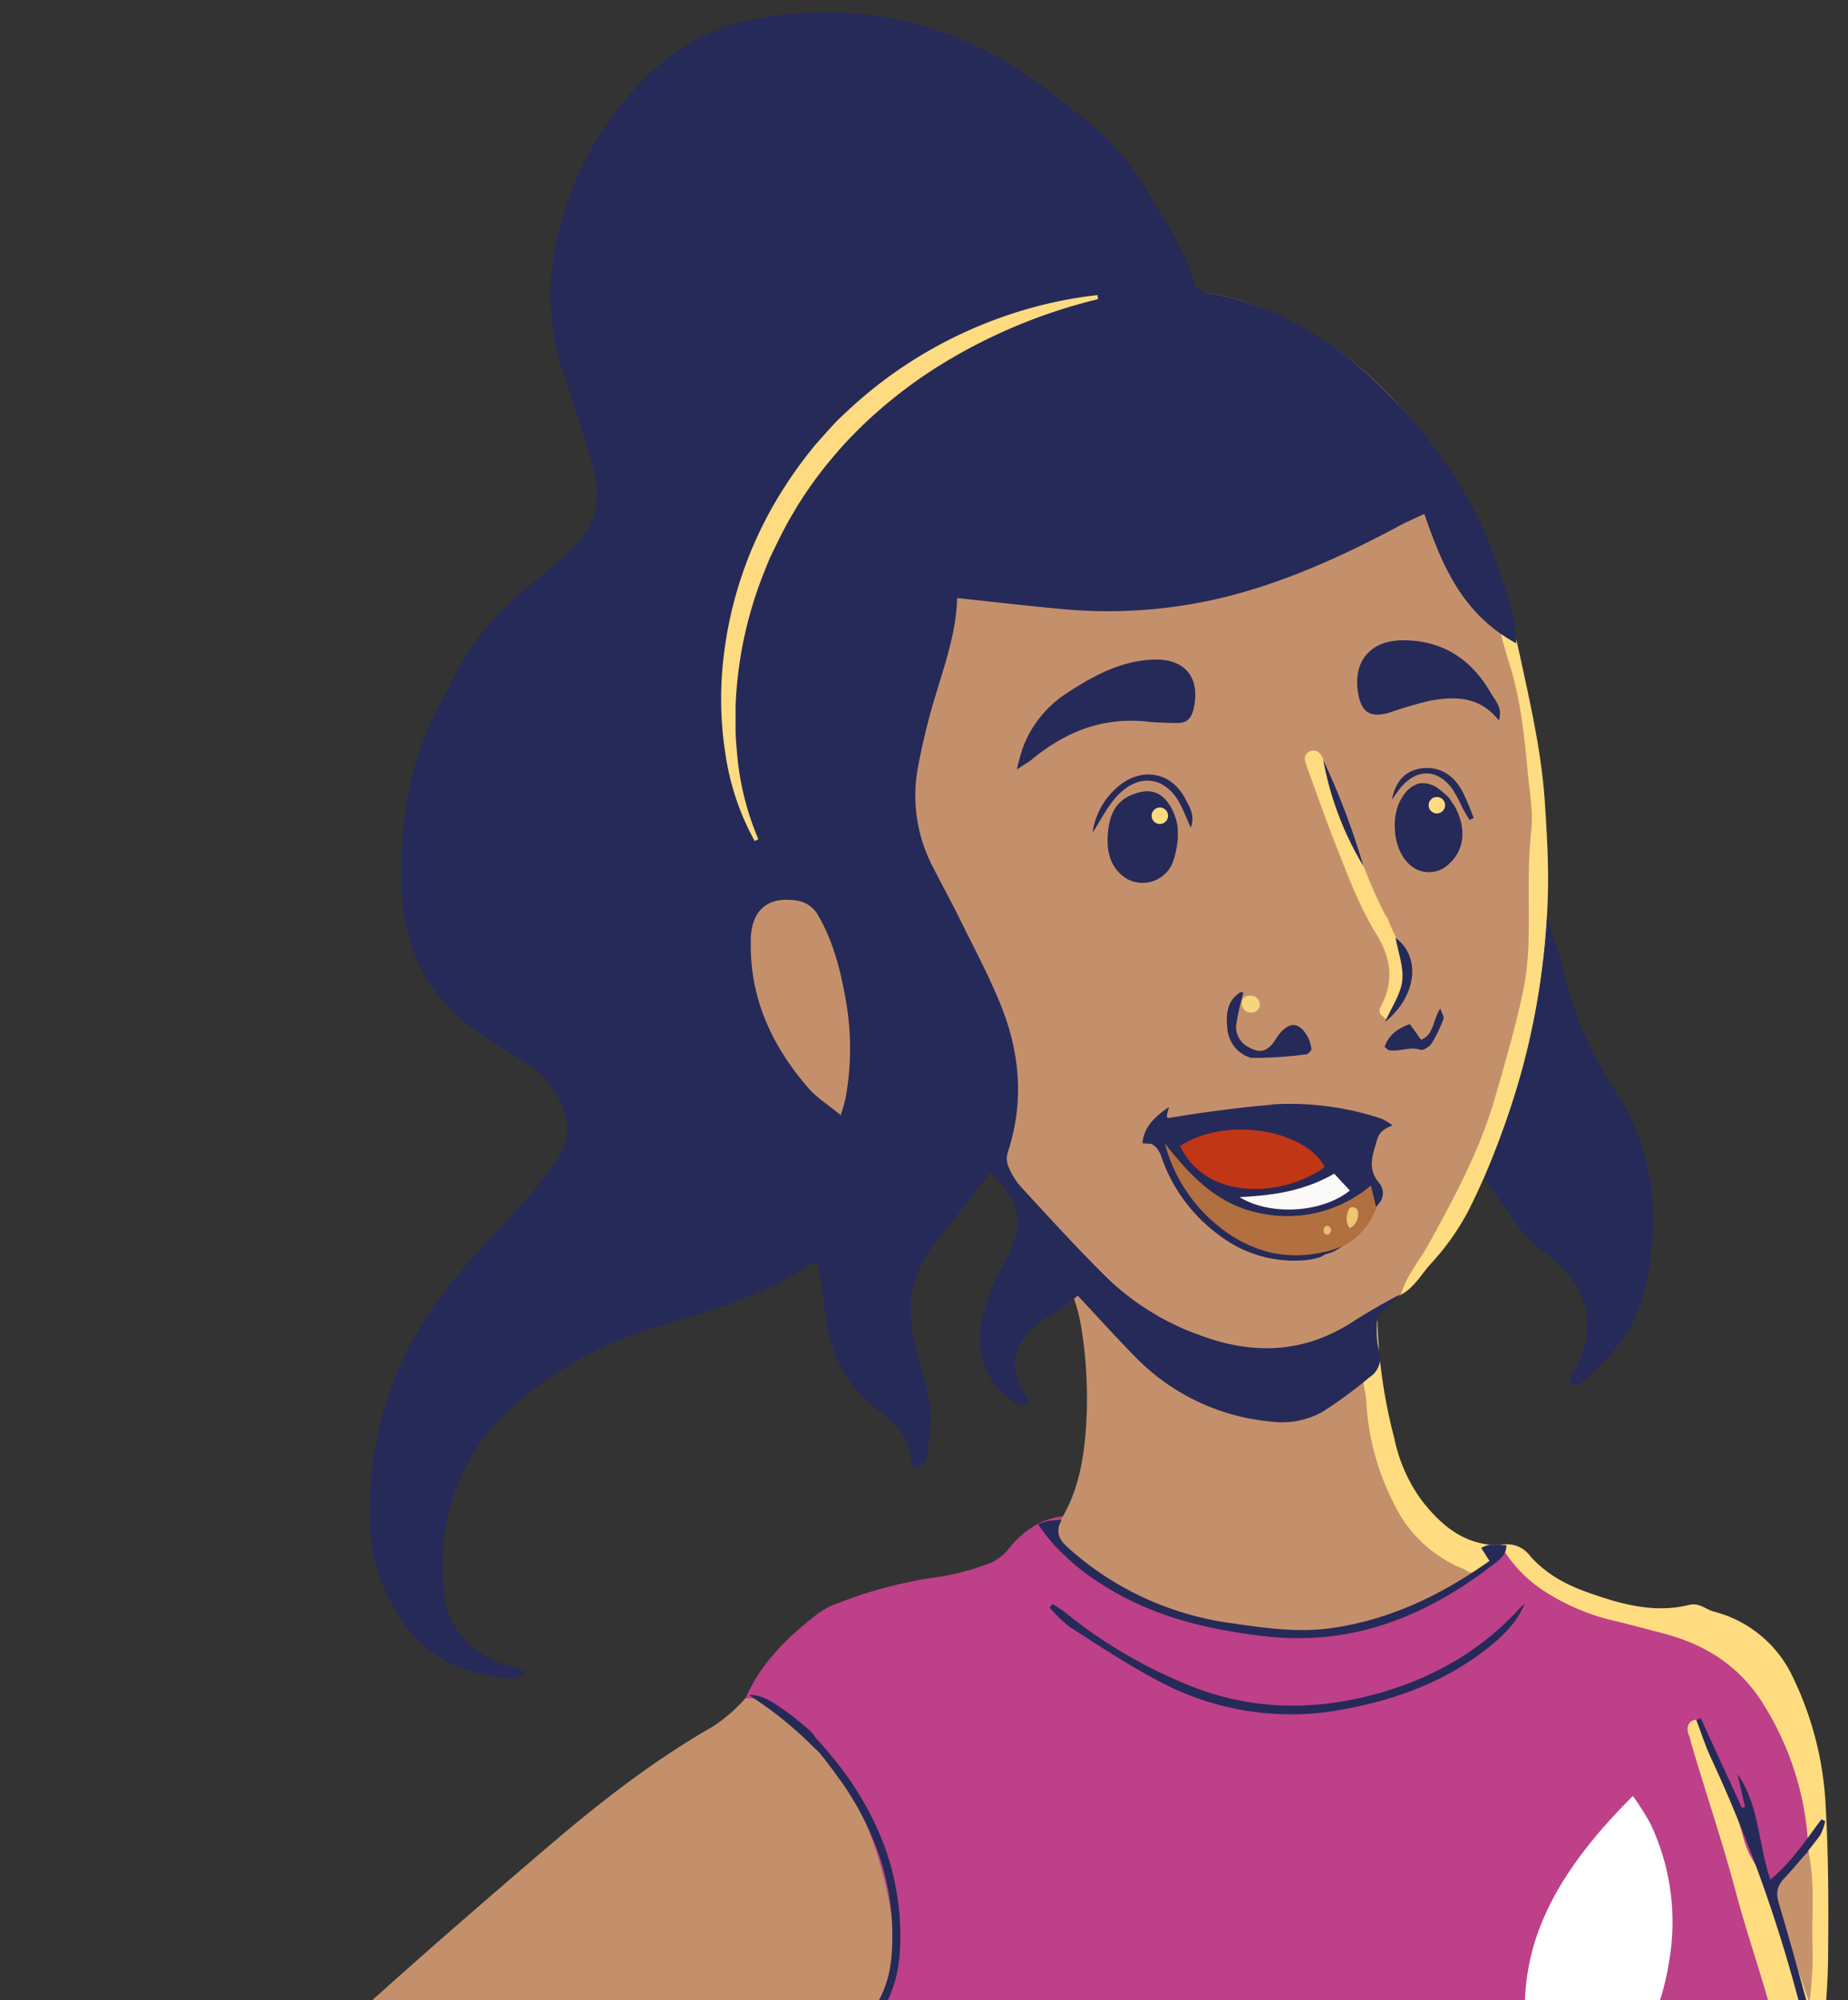 <svg xmlns="http://www.w3.org/2000/svg" xmlns:xlink="http://www.w3.org/1999/xlink" viewBox="0 0 354.23 383.3"><rect x="0" y="0" width="354.23" height="383.3" fill="#333333" stroke="none"/><defs><style>.cls-1{fill:none;}.cls-2{clip-path:url(#clip-path);}.cls-3{fill:#bd4089;}.cls-4{fill:#c4906c;}.cls-5{fill:#ffdc80;}.cls-6{fill:#fedc81;}.cls-7{fill:#c5926c;}.cls-8{fill:#262a58;}.cls-9{fill:#fff;}.cls-10{fill:#fedb80;}.cls-11{fill:#f7d57f;}.cls-12{fill:#b26f40;}.cls-13{fill:#c13615;}.cls-14{fill:#fcfaf9;}.cls-15{fill:#ecc673;}.cls-16{fill:#e6bf6f;}.cls-17{fill:#dfb9a6;}.cls-18{fill:#d19579;}</style><clipPath id="clip-path"><rect class="cls-1" width="354.23" height="383.3"/></clipPath></defs><g id="ILUSTRACIONES_2"><g class="cls-2"><path class="cls-3" d="M334.52,429.64c-2.15.2-4.29.35-6.44.49-25.87,1.66-51.82,1.07-77.74.49l-59.77-1.34a16.22,16.22,0,0,1-7.32-1.59,5.67,5.67,0,0,1-2.39-2.26,12.32,12.32,0,0,1-.53-1.55,84,84,0,0,0-4.52-9.06c-3.88-7.48-7.73-15-13.25-21.48a3.35,3.35,0,0,1-.88-2c.92-3,3.29-5.05,5.31-7.21a14.19,14.19,0,0,0,3.75-11.86c-1.69-13.86-5.75-26.81-15.18-37.63a35.21,35.21,0,0,0-12.68-9.14c3-6.92,8.26-11.95,14.12-16.43a15.42,15.42,0,0,1,4.05-2,82.72,82.72,0,0,1,19.32-4.93,51.38,51.38,0,0,0,9.08-2.46,9.26,9.26,0,0,0,4.14-3.19c2.7-3.17,5.9-5.44,10.16-5.91-.88,4.34.76,7.36,4.52,9.65,19.67,12,40.39,15.93,62.66,8.47a25.75,25.75,0,0,0,6.21-3.15c1-.66,1.93-1.38,2.85-2.13l1.31-1.11a2.22,2.22,0,0,1,.49-.38,4.59,4.59,0,0,0,1.07-.95c.34-.35.65-.73,1-1.11.42-.54.82-1.11,1.22-1.67.2-.29.57-.77.43-1.15a1.61,1.61,0,0,1-.16-.38c0-.07,0-.65.13-.64l2.2.06a6.47,6.47,0,0,1,2.61,2.11c5.5,6.79,13,9.94,21.24,11.93,6.58,1.6,13.17,3.1,19,6.89,6.26,4.06,9.36,10.46,12.44,16.69a39.7,39.7,0,0,1,4.28,21.13c-2.29,3-4.7,5.83-8.72,6.5a14.63,14.63,0,0,1-5-7.81,177,177,0,0,0-6.44-18.15c-.47-1.08-.55-2.42-2.14-3.28a47.2,47.2,0,0,0,1.85,7.11c5.54,17.67,11,35.37,15.58,53.31a115.47,115.47,0,0,1,3.05,22l.45,7.61c.12,2,.68,3.78.85,5.76A104.28,104.28,0,0,1,334.52,429.64Z"/><path class="cls-4" d="M282.18,301.77a3,3,0,0,1-.5.39c-.85.57-1.7,1.12-2.57,1.65-1.69,1-3.41,2-5.18,2.87s-3.57,1.7-5.4,2.43-3.7,1.39-5.59,2-3.8,1.08-5.73,1.5c-1,.21-1.94.4-2.91.56a2.75,2.75,0,0,0-.56.16,1,1,0,0,1-.25.06,13.65,13.65,0,0,1-1.57.05c-2.75.06-5.51,0-8.27-.12-4.89-.16-9.63-1.54-14.37-2.7a60.89,60.89,0,0,1-19.35-8.14c-1.67-1.1-3.37-2.19-4.92-3.45-3.23-2.6-3.51-4.81-1.26-8.46,3-5.27,4-11.09,4.42-17a84,84,0,0,0-.8-18.47,33,33,0,0,0-4.2-12.07c-3.37-5.58-6.5-11.34-10.95-16.26-5-5.57-10.76-9.28-18.5-9.59a57.13,57.13,0,0,1-9.66-1.61c-4.93-1.07-8.65-4.22-11.55-8a46.85,46.85,0,0,1-9-19.79,20.82,20.82,0,0,1,1.52-12.92c1.39-3,2.67-3.64,6-3.25a27.25,27.25,0,0,1,4.69,1.36,6,6,0,0,0-1.29-3.34,71.83,71.83,0,0,1-9.76-35.65c-.07-7.58.07-15.22,2.39-22.46,3.82-12,9.08-23.3,18.22-32.24a75,75,0,0,1,25.18-16.34,98.37,98.37,0,0,1,34.14-7.25c8.17-.18,15.84,2.29,23.12,6.1,15.32,8,26,20.42,33.8,35.55a61.45,61.45,0,0,1,5.33,13.29c.19,7,3,13.46,4.43,20.22,2.28,10.85,3.77,21.79,2.83,32.93a49.78,49.78,0,0,0-.06,6.8c1,18.08-4.12,34.93-10.69,51.38a118.6,118.6,0,0,1-14.83,26.26,50.53,50.53,0,0,0-5.51,4c-.21,2.24.57,5.27-.3,7.42-1.41,3.45,0,7,.28,10.42a45.85,45.85,0,0,0,5.76,18.93,24.23,24.23,0,0,0,10.39,10l.34.16a8.69,8.69,0,0,1,2.13,1.13,2.79,2.79,0,0,1,.4.44,3,3,0,0,1,.35.52A.56.56,0,0,1,282.18,301.77Z"/><path class="cls-4" d="M62.14,429.79A359.64,359.64,0,0,1,20,428.12a32.61,32.61,0,0,1,3.54-4c1.63-1.3,3.55-2.4,5.24-3.67,3.26-2.45,6.43-5,9.56-7.63,8.22-6.87,16.18-14,24-21.29,13.9-12.82,28.18-25.21,42.54-37.5,10-8.55,20.29-16.59,31.71-23.13a30.28,30.28,0,0,0,6.26-5.41,8.77,8.77,0,0,1,6.32,2,47.71,47.71,0,0,1,9.76,9.85c7.17,9.34,10.55,20.13,12.26,31.58a31.91,31.91,0,0,1,.54,7.07c-.39,5.71-4.48,9-7.64,13-.63.78-1.35,1.48-2,2.22-.61,1.14-1.84,1.25-2.87,1.65-16.55,6.46-33,13.18-49,20.84l-.7.34c-4.47,2.15-8.9,4.42-13.28,6.77-4.86,2.61-9.35,5.69-14.76,7.12a71.57,71.57,0,0,1-16.25,1.87Z"/><path class="cls-5" d="M346.66,355a56.71,56.71,0,0,0-8.23-27.73c-4.75-8-11.56-12.21-20.13-14.39-3.27-.83-6.53-1.74-9.82-2.49a41.91,41.91,0,0,1-11.72-5,25.53,25.53,0,0,1-9.12-9.31,5.47,5.47,0,0,1,5.65,2.1c3.08,3.49,7,5.59,11.4,7.11,6.22,2.19,12.5,3.92,19.15,2.26,1.83-.46,3.09.84,4.62,1.28a23.05,23.05,0,0,1,15.33,12.85,63.46,63.46,0,0,1,6.15,24.26c.58,10.07.57,20.12.46,30.19A126,126,0,0,1,348,398.16a9.8,9.8,0,0,0-.17,4.07,20.31,20.31,0,0,1,.29,4.13c0,4.08,0,8.16,0,12.24a16.51,16.51,0,0,0,.31,5.07,4.9,4.9,0,0,1,.3,1.82c0,.43-.14,2.35-.57,2.56-1.18.59-3,.95-3.46-.29a2.36,2.36,0,0,1,0-1.09,16.34,16.34,0,0,0,.4-3.86c-.38-3.12-.65-6.29-.84-9.45-.25-4.34-1.1-8.69-1.64-13-1.62-13.07-6.56-25.21-9.9-37.8-2.55-9.6-5.77-19-8.55-28.5a11,11,0,0,0-.41-1.45c-.57-1.24-.3-2.48.81-2.93s1.6.9,2,1.75a138.37,138.37,0,0,1,7.64,20.87c.93,3.44,2.91,6.05,4.83,8.82a7,7,0,0,1,2.29,3.8c1.82,5.92,4.71,11.48,5.59,17.07a9.87,9.87,0,0,1-.49-3.45c-.24-7.27.26-14.55-.35-21.81A2.81,2.81,0,0,1,346.66,355Z"/><path class="cls-6" d="M268.54,248.11c1-3.59,3.49-6.4,5.24-9.57,5.06-9.14,10-18.35,12.87-28.45,1.91-6.63,3.84-13.28,5.27-20A55.26,55.26,0,0,0,293,180c.16-6.91-.26-13.82.51-20.75.41-3.68-.32-7.51-.67-11.25-.66-7.1-1.4-14.23-3.6-21.1-1.14-3.58-2.05-7.25-2.83-10.93-.38-1.77-.9-3.72.44-5.42,2.66,6,3.91,12.44,5.3,18.81,1.78,8.2,3.49,16.41,4,24.86.38,5.78.71,11.54.55,17.32A144.64,144.64,0,0,1,281.48,232a48.13,48.13,0,0,1-7.42,10.41C272.33,244.39,271,246.81,268.54,248.11Z"/><path class="cls-5" d="M282.42,301.35a4,4,0,0,1-.6,0,.69.69,0,0,1-.37-.16,9.35,9.35,0,0,0-1.85-.91,25.07,25.07,0,0,1-12.55-12.43,47.79,47.79,0,0,1-5.11-18.71c-.11-2.5-1-4.92-.73-7.47.09-.86-.22-1.9.4-2.55,1.67-1.75,1.64-4.09,2.4-6.15a99.25,99.25,0,0,0,3.26,22.68,30.52,30.52,0,0,0,5.33,12c3.3,4.19,7.19,7.7,12.84,8.37a4.27,4.27,0,0,0,1.08,1.3c.22.12.6.16.75.38s-.21.78-.4,1a8.71,8.71,0,0,1-2.11,1.91A5.06,5.06,0,0,1,282.42,301.35Z"/><path class="cls-7" d="M346.66,355c1.24,5.59.62,11.27.74,16.91a69.52,69.52,0,0,1-.58,11.88L339,361.09Z"/><path class="cls-8" d="M206.59,248.3c-1,.8-1.91,1.61-2.91,2.31-1.65,1.14-3.46,2.07-5,3.33-4.71,3.81-5.34,8.62-2,13.64a9.35,9.35,0,0,1,.62,1.22c-1.3,1.28-2.23.34-3.12-.26-5.57-3.82-7.07-9.33-6-15.61a39.47,39.47,0,0,1,2.67-7.82c.6-1.51,1.58-2.87,2.28-4.34,2.77-5.84,3.2-9.66-3.26-16l-1.57,1.95c-2.73,3.46-5.39,7-8.22,10.37-4.87,5.8-6.64,12.32-4.85,19.73,1,4.16,2.41,8.26,3,12.47.41,3-.11,6.25-.48,9.35-.2,1.73-.45,1.7-2.52,2.68-.19-.15-.55-.31-.54-.46.06-4.65-2.6-7.87-6-10.34-6.36-4.62-9.57-10.83-10.47-18.49-.39-3.36-1-6.69-1.51-10.1a3.81,3.81,0,0,0-1.22.25c-8.92,6-19.11,9-29.26,12a73.06,73.06,0,0,0-26.79,14.37c-11.34,9.56-15.8,22.24-14.31,36.86.74,7.32,6.23,12.52,13.73,14.1a11.27,11.27,0,0,1,1.91,1c-1.23.58-1.9,1.18-2.54,1.15-8.18-.41-15.25-3.28-20.36-9.92a34.88,34.88,0,0,1-7-21.58,67.66,67.66,0,0,1,14.74-43.18c5-6.32,10.75-12,16.08-18.08,1.74-2,3.23-4.19,4.84-6.29,3.31-4.33,2.52-8.72.06-13a19.44,19.44,0,0,0-7.35-6.9,84,84,0,0,1-10.33-7c-8.28-6.74-11.72-15.83-12-26.3-.32-12.31,1.65-24.12,7.71-35,1-1.77,1.88-3.57,2.79-5.37a48.3,48.3,0,0,1,13.36-16.22c3.06-2.42,6-5,8.85-7.67,4-3.85,5.67-8.59,4.36-14.11-.73-3.06-1.64-6.07-2.58-9.08-1.19-3.85-2.5-7.66-3.74-11.5a46.71,46.71,0,0,1-.38-26.86,62,62,0,0,1,19.06-31.17,39.46,39.46,0,0,1,20.46-9.15C166.6.13,184.51,4.94,200.47,17.06c2.1,1.6,4.22,3.18,6.32,4.8a50.51,50.51,0,0,1,13.41,15.2c3.18,5.58,7,10.83,8.74,17.12.41,1.46,1.47,1.81,2.81,2,13.41,2.41,24.43,9.43,33.81,18.82s17.1,20.38,21.33,33c1.59,4.74,3.74,9.56,3.74,15.29-10.34-5.63-14.18-14.87-17.61-24.8-1.77.83-3.24,1.45-4.64,2.2-10.58,5.66-21.43,10.64-33.11,13.62a94.06,94.06,0,0,1-31.88,2.39c-6.5-.58-13-1.36-19.79-2.08.15-.17-.13,0-.14.18-.2,6.39-2.3,12.33-4.1,18.37A124.76,124.76,0,0,0,176,146.82a29.47,29.47,0,0,0,2.55,18.8c1.75,3.49,3.66,6.9,5.38,10.41,2.78,5.65,5.79,11.22,8.09,17.06,3.54,9,4.27,18.36,1.14,27.77a4.19,4.19,0,0,0,.17,2.79,13.93,13.93,0,0,0,2.39,3.83c5.47,5.91,10.88,11.9,16.63,17.55a49.71,49.71,0,0,0,18.31,11.08c9.92,3.58,19.54,3.09,28.58-2.77,2.94-1.9,9.09-5.43,9.28-5.23l-4.64,4.2c.11,2.11-.15,4.35.43,6.34a4.45,4.45,0,0,1-1.78,5.27,82.66,82.66,0,0,1-9.1,6.68,16,16,0,0,1-9.89,1.82,41.47,41.47,0,0,1-26-12.46C213.74,256.09,210.12,252.07,206.59,248.3Zm-45.44-34.6a33.37,33.37,0,0,0,.95-3.36,52.93,52.93,0,0,0,.14-18c-1-5.86-2.33-11.56-5.35-16.79a5.61,5.61,0,0,0-4.41-3c-5.19-.72-8.21,1.71-8.57,7,0,.75,0,1.51,0,2.26.17,10.47,4.5,19.23,11.23,26.92C156.72,210.47,158.89,211.83,161.15,213.7Z"/><path class="cls-8" d="M296.6,175.32c.84,3.66,2.45,7.85,3.33,11.5a68.14,68.14,0,0,0,9.54,22c8.08,12.22,9,25.71,5.47,39.55-1.82,7.08-6.76,12.26-12.16,16.94a2.22,2.22,0,0,1-1,.29c-.1,0-.22-.1-.45-.21-.81-1.12.08-2,.6-3,3.81-6.76,2.82-14.3-2.73-19.66-2.08-2-4.58-3.61-6.5-5.75-2.24-2.5-4.07-5.38-6.07-8.1-.64-.88-1.27-1.76-2.17-3C290.89,210.2,295.35,195.83,296.6,175.32Z"/><path class="cls-9" d="M313,344.18a53.82,53.82,0,0,1,3.35,5.29,43.94,43.94,0,0,1,3.63,26.16,50.68,50.68,0,0,1-15,29,58.1,58.1,0,0,1-4.89,3.87c-6.59-9.59-9-19.55-7.27-30.45C294.73,366.11,301.69,355.46,313,344.18Z"/><path class="cls-8" d="M145.61,326.2l-.19-.13-.95-.64-.49-.32c-.08-.06-.33-.28-.42-.28,2-.12,3.82.92,5.47,2,.67.45,1.33.92,2,1.4a46.6,46.6,0,0,1,3.63,2.94,5.75,5.75,0,0,1,1.42,1.45,4.87,4.87,0,0,0,.79,1c1.13,1.24,2.21,2.5,3.25,3.81a58.92,58.92,0,0,1,9.54,16.69,50.48,50.48,0,0,1,2.86,19.26c-.29,6.5-2.4,12.06-7.32,16.43-.56.49-1.22.88-1.87,1.35,5.7,4.87,11.13,9.27,16.28,14s10.73,8.95,15.15,14.43c-3.77-1.35-6.17-4.46-9.11-6.84s-5.6-4.89-8.61-7.14c7.18,10.54,15.51,20.21,22.62,30.76l-.59.53a24,24,0,0,1-2.18-2.22c-6.35-8.16-12.6-16.39-19-24.5-3.59-4.55-7.33-9-11.17-13.32a68,68,0,0,0-5.84-5.31c1.28-1.16,2.6-2.31,3.88-3.49,4-3.72,5.83-8.42,6.18-13.79.79-11.95-2.7-22.64-9.38-32.42l-.22-.3c-1.38-1.89-2.74-3.8-4.23-5.61a16.29,16.29,0,0,0-1.2-1.15c-.54-.54-1.08-1.07-1.63-1.59q-1.65-1.58-3.4-3c-1.16-1-2.36-1.91-3.58-2.81C146.72,327,146.17,326.59,145.61,326.2Z"/><path class="cls-8" d="M199,292.13a13.21,13.21,0,0,1,1.79-.65c.72-.12,1.46-.14,2.73-.24-1.64,2.91.11,4.4,1.82,5.9a58.36,58.36,0,0,0,30.89,13.95c6.33.92,12.69,1.84,19.17.89,11.12-1.62,20.86-6.31,30.11-12.85l-1.58-2.48a5.48,5.48,0,0,1,1.29-.54c1.12-.05,2.24,0,3.53,0,0,1.87-1.22,2.7-2.23,3.49-12.84,10-26.95,15.83-43.73,14-10.41-1.16-20.33-3.41-29.46-8.68C207.84,301.69,202.89,297.9,199,292.13Z"/><path class="cls-8" d="M326,329.28q3.94,8.58,7.9,17.17l.59-.2q-.72-3.13-1.43-6.25c4.17,5.95,3.94,13.23,6.29,20.22,4.23-3.56,6.86-7.69,9.78-11.56l.73.36a10.11,10.11,0,0,1-1,2.73,103,103,0,0,1-6.76,8.11c-1.53,1.59-1.72,2.94-1.1,5,2.49,8.32,4.78,16.69,7,25.07a8.76,8.76,0,0,1-.23,4.89,7.94,7.94,0,0,1-.53-1.25,279.72,279.72,0,0,0-19.29-56.71c-1.09-2.34-1.87-4.82-2.8-7.24Z"/><path class="cls-8" d="M292.23,307.35c-1.46,3.56-4.12,6.15-7.06,8.48-8.1,6.42-17.47,9.86-27.5,11.72a53.64,53.64,0,0,1-35.53-5.37c-5.88-3.08-11.45-6.79-17.06-10.37a26.74,26.74,0,0,1-3.87-3.74l.59-.68c.86.59,1.78,1.11,2.58,1.78a92.14,92.14,0,0,0,21.61,13c12.59,5.62,25.51,6,38.71,2.2,10.28-3,19.2-8.08,26.45-16C291.48,308,291.86,307.69,292.23,307.35Z"/><path class="cls-10" d="M144.66,161.18a49.25,49.25,0,0,1-5.64-16.9,68.11,68.11,0,0,1-.37-17.93A76.22,76.22,0,0,1,150.8,92.69a80.52,80.52,0,0,1,5.35-7.28c1-1.15,2-2.26,3-3.38s2.09-2.17,3.2-3.19A83.71,83.71,0,0,1,176.7,68,84.64,84.64,0,0,1,193,60.45a81.94,81.94,0,0,1,17.36-3.9l.13.78A103.84,103.84,0,0,0,178.59,71a91.14,91.14,0,0,0-13.46,10.72c-1,1-2,2-3,3.07s-1.9,2.14-2.83,3.24a76.64,76.64,0,0,0-5.13,6.87L153,96.7l-1.09,1.85c-.75,1.22-1.41,2.49-2.07,3.76s-1.26,2.57-1.9,3.86-1.12,2.64-1.68,4A76.86,76.86,0,0,0,141,135.35c0,1.44,0,2.88,0,4.33s.12,2.88.25,4.32a53.58,53.58,0,0,0,4.11,16.82Z"/><path class="cls-8" d="M194.91,147.46a43,43,0,0,1,1.2-4.3A21.45,21.45,0,0,1,204.23,133c5.19-3.39,10.55-6.42,17-6.6,6-.17,8.94,3.57,7.55,9.5-.41,1.72-1.29,2.7-3.09,2.66s-3.78-.05-5.65-.26c-8.54-.95-15.81,1.9-22.28,7.27C197.12,146.08,196.39,146.47,194.91,147.46Z"/><path class="cls-8" d="M287.31,138.08c-3.6-4.62-8.3-4.66-13.09-3.82a78.06,78.06,0,0,0-7.94,2.32c-3.57,1-5.27,0-5.93-3.6-1.1-6,2.13-10.19,8.36-10.27,7.57-.1,13.24,3.49,17,10C286.53,134.15,288.1,135.61,287.31,138.08Z"/><path class="cls-8" d="M209.42,159.59a14.09,14.09,0,0,1,5.32-9.19c4.41-3.41,9.8-2.32,12.4,2.57.89,1.67,2,3.38,1.1,5.64-.57-1.3-1.12-2.62-1.72-3.91-2.73-5.91-8.2-6.85-12.57-1.95C212.15,154.77,210.91,157.29,209.42,159.59Z"/><path class="cls-8" d="M266.81,153.26c.68-3.72,2.83-5.89,6.34-6.07,3.34-.17,5.71,1.73,7.23,4.58a54,54,0,0,1,2.1,5l-.8.37c-.47-.79-.95-1.57-1.38-2.38a35,35,0,0,0-1.74-3.33c-2.9-4.18-7.05-4.28-10.25-.28C267.77,151.83,267.31,152.56,266.81,153.26Z"/><path class="cls-10" d="M269.59,186.61a13.55,13.55,0,0,1-2.74,7.81,2.12,2.12,0,0,1-.65.68.74.74,0,0,1-.87-.07,1.66,1.66,0,0,0-.27-.26,2.24,2.24,0,0,1-.38-.31,1.3,1.3,0,0,1-.05-1.43c.11-.26.24-.5.36-.75,2.22-4.61,1.52-8.86-1.12-13.17-3.3-5.37-5.5-11.29-7.81-17.13-1.85-4.67-3.5-9.42-5.23-14.14a20.05,20.05,0,0,1-.68-2.16,1.4,1.4,0,0,1,.74-1.58,1.62,1.62,0,0,1,2.06.25,4.54,4.54,0,0,1,.93,2c2.68,7,5.28,14.12,8.08,21.12.72,1.81,1.49,3.61,2.34,5.38.42.89.85,1.8,1.34,2.65a3.65,3.65,0,0,0,.24.31,5.63,5.63,0,0,1,.41,1c.14.34.29.67.44,1,.6,1.33,1.24,2.64,1.78,4a14.47,14.47,0,0,1,1.05,4.15c0,.14,0,.28,0,.43A1.48,1.48,0,0,1,269.59,186.61Z"/><path class="cls-11" d="M241.49,192.51a1.58,1.58,0,0,1-1.82,1.53,1.71,1.71,0,0,1-1.64-1.76c0-1.06.8-1.54,1.79-1.46A1.75,1.75,0,0,1,241.49,192.51Z"/><path class="cls-8" d="M238.34,190.23a49.29,49.29,0,0,0-1.4,6.29,4.37,4.37,0,0,0,2.6,4.26c1.76,1,3.05.77,4.35-.71.41-.47.69-1.06,1.06-1.56,2.2-2.92,4.22-2.76,5.89.52a10,10,0,0,1,.57,2.13c-.33.35-.53.7-.84.86a71.45,71.45,0,0,1-10.81.7,6.34,6.34,0,0,1-4.49-5.54c-.29-2.66-.16-5.31,2.44-7C237.86,190.07,238.17,190.21,238.34,190.23Z"/><path class="cls-8" d="M265.4,200.6c.79-2.21,2.43-3.5,4.85-4.34l2.14,3c2.52-1,2.22-3.76,3.68-6,.3.91.78,1.58.62,2a26.43,26.43,0,0,1-2.25,4.67c-.42.65-1.61,1.43-2.15,1.25-2.11-.69-4.1.46-6.13.07C266,201.19,265.79,200.94,265.4,200.6Z"/><path class="cls-8" d="M261.35,166a60.34,60.34,0,0,1-7.7-20.34A142,142,0,0,1,261.35,166Z"/><path class="cls-8" d="M267.5,179.72c5,3.67,4,11.33-2,16.11,1.22-2.78,3-5.27,3.29-7.92S268,182.45,267.5,179.72Z"/><path class="cls-8" d="M225.77,159.86c0,.47,0,.95-.07,1.43a16.92,16.92,0,0,1-.39,2.22,12.65,12.65,0,0,1-.65,2.09,6.23,6.23,0,0,1-8.58,2.86c-3-1.8-3.93-4.79-3.76-8.1s1-6.5,4.54-8c3.38-1.43,5.82-.78,7.63,2.41a11,11,0,0,1,1.13,3.09,7.78,7.78,0,0,1,.14,1.08C225.77,159.24,225.78,159.55,225.77,159.86Z"/><circle class="cls-10" cx="222.32" cy="156.33" r="1.58"/><path class="cls-8" d="M277.68,152.81c.14.18.27.37.39.56s.18.34.29.49.18.18.25.28a7.94,7.94,0,0,1,.54,1,12,12,0,0,1,.78,2,9.19,9.19,0,0,1,.31,3.83,7.64,7.64,0,0,1-1.37,3.36,7.92,7.92,0,0,1-.94,1.06,5.49,5.49,0,0,1-8.3-.3c-2.67-2.92-3.07-9-.81-12.36a5.65,5.65,0,0,1,3.16-2.59,4.91,4.91,0,0,1,3.8,1.06c.36.25.71.53,1,.81a1,1,0,0,0,.24.18,1.36,1.36,0,0,1,.35.33Z"/><circle class="cls-10" cx="275.42" cy="154.31" r="1.58"/><path class="cls-12" d="M259.75,228.1a21.72,21.72,0,0,1,2.71-1.3,1.2,1.2,0,0,1,1.37.14,2.84,2.84,0,0,1,.61,1.75,7.73,7.73,0,0,1-.66,2.95,13.51,13.51,0,0,1-7,7.5c-.45.21-.9.4-1.36.58a21.3,21.3,0,0,1-2.74.87,21.08,21.08,0,0,1-2.75.48,19.4,19.4,0,0,1-2.75.11,18.69,18.69,0,0,1-2.69-.25,17.8,17.8,0,0,1-2.62-.61,18.5,18.5,0,0,1-2.51-.95,19.39,19.39,0,0,1-2.37-1.29c-.38-.24-.74-.53-1.13-.76s-.91-.57-1.35-.87c-.71-.49-1.4-1-2.07-1.55s-1.31-1.12-1.92-1.72-1.21-1.23-1.77-1.88-1.1-1.32-1.61-2-1-1.41-1.43-2.15-.87-1.49-1.25-2.26-.74-1.55-1.05-2.35-.6-1.62-.85-2.44c-.12-.41-.23-.83-.34-1.25a3.38,3.38,0,0,1-.14-.63,1,1,0,0,1,0-.24c0-.25.25-1,.67-.88.23,0,.44.36.58.53a14.37,14.37,0,0,1,1,1.34c4.89,7.15,12.56,12.69,21.16,13.68a16.31,16.31,0,0,0,5.91-.29,16.83,16.83,0,0,0,3.78-1.56c1.22-.66,2.4-1.4,3.6-2.11Z"/><path class="cls-13" d="M233.21,226.87c-2.06-1.61-4.44-2.8-6.16-4.84-.66-.78-1.41-1.45-1.43-2.56A24.91,24.91,0,0,1,241,215.68a17.91,17.91,0,0,1,12.16,5.89,5.57,5.57,0,0,1,.74,1c.08.13.13.27.22.39a.62.62,0,0,1,.15.29,1.37,1.37,0,0,1-.23.94,2.39,2.39,0,0,1-.83.68c-3.13,1.85-6.77,2.6-10.34,3.26a25.92,25.92,0,0,1-4,.52,9.87,9.87,0,0,1-3.06-.35c-.25-.07-.48-.17-.73-.24a1.55,1.55,0,0,0-.23,0,1.53,1.53,0,0,1-.27-.11,5,5,0,0,1-1.12-.8A1.7,1.7,0,0,1,233.21,226.87Z"/><path class="cls-14" d="M259,228.64a18.9,18.9,0,0,1-8.91,3.52,27.34,27.34,0,0,1-9.62-.55l-.42-.09a8.28,8.28,0,0,1-2.36-.92,3.91,3.91,0,0,1-.94-.78,1.69,1.69,0,0,1-.35-.49.46.46,0,0,1,0-.2,2.69,2.69,0,0,1,0-.49.28.28,0,0,1,.28-.27.79.79,0,0,1,.4.1l.1,0a1.81,1.81,0,0,0,.52,0l1.56-.07c1-.06,2.07-.13,3.11-.23s2.06-.23,3.08-.4,2-.39,3-.65a25.68,25.68,0,0,0,2.85-.94,32,32,0,0,1,3.13-1.19,5.76,5.76,0,0,1,3.08-.15,2.38,2.38,0,0,1,.44.25,1.21,1.21,0,0,1,.3.2c.15.13.25.29.4.4a1.49,1.49,0,0,1,.2.15l.38.35a4.41,4.41,0,0,1,.47.58.78.78,0,0,1,.17.42,1.45,1.45,0,0,1-.52,1.14A2.69,2.69,0,0,1,259,228.64Z"/><path class="cls-15" d="M258.7,235.38a3.34,3.34,0,0,1-.36-3c.11-.58.42-1.21,1.23-1a1.07,1.07,0,0,1,.75,1.14A2.94,2.94,0,0,1,258.7,235.38Z"/><path class="cls-16" d="M254.23,236.58a.86.86,0,0,1-.46-1.16c.15-.33.45-.62.82-.46a.8.8,0,0,1,.46,1.14A.7.7,0,0,1,254.23,236.58Z"/><path class="cls-17" d="M237.08,228.49l-.7.71-1.6-.68c-.23-.18-.32-.37-.25-.57s.14-.3.21-.3A3.39,3.39,0,0,1,237.08,228.49Z"/><path class="cls-18" d="M234.74,227.65c0,.29,0,.58,0,.87a2.08,2.08,0,0,1-1.57-1.65C233.77,227,234.42,227,234.74,227.65Z"/><path class="cls-8" d="M266.94,215.68c-1.59.62-2.52,1.15-3,2.83-.83,2.82-1.91,5.4.39,8.16,1,1.22,1.16,3-.57,4.59-.33-1.38-.61-2.54-1-4.06A24.84,24.84,0,0,1,241,232.38c-7.9-1.73-13-7.25-17.72-13.26a30.3,30.3,0,0,0,11.21,16.59,24.49,24.49,0,0,0,9.08,4.32,22.4,22.4,0,0,0,5,.54,22.89,22.89,0,0,0,2.61-.18,18.32,18.32,0,0,0,2.66-.49c.24-.06.47,0,.71-.11a22.68,22.68,0,0,0,2.62-.93,7,7,0,0,1-1.84,1.1c-.28.12-.57.21-.86.31a2.93,2.93,0,0,0-.75.27,2.34,2.34,0,0,1-.47.3,8.7,8.7,0,0,1-.87.26,11.91,11.91,0,0,1-2,.38,23.74,23.74,0,0,1-17-5,31,31,0,0,1-10.63-14.41,5.87,5.87,0,0,0-1.13-2.19,5.1,5.1,0,0,0-.73-.57.37.37,0,0,0-.18-.08c-.48-.07-1-.08-1.46-.11a.34.34,0,0,1-.24-.09.35.35,0,0,1,0-.23,7.29,7.29,0,0,1,1.77-3.87,14.91,14.91,0,0,1,3.31-2.76,9.89,9.89,0,0,0-.36,1.32,3,3,0,0,0-.05.42.34.34,0,0,0,.12.3c.13.08.33,0,.47,0l.61-.1,2.46-.4c1.64-.25,3.28-.49,4.93-.71s3.29-.43,4.94-.63,3.3-.37,5-.53l1.12-.1c.33,0,.65-.1,1-.12a55.53,55.53,0,0,1,20.46,2.76A10.57,10.57,0,0,1,266.94,215.68Zm-13,8c-3.44-6.91-18.55-10-27.74-4.07C231.17,230.07,245.64,229.6,253.91,223.67Zm-16.32,5.74c5.9,3.64,15.85,3,21.12-1.27l-3-3.23C250.06,228.21,244.08,229.11,237.59,229.41Z"/></g></g></svg>